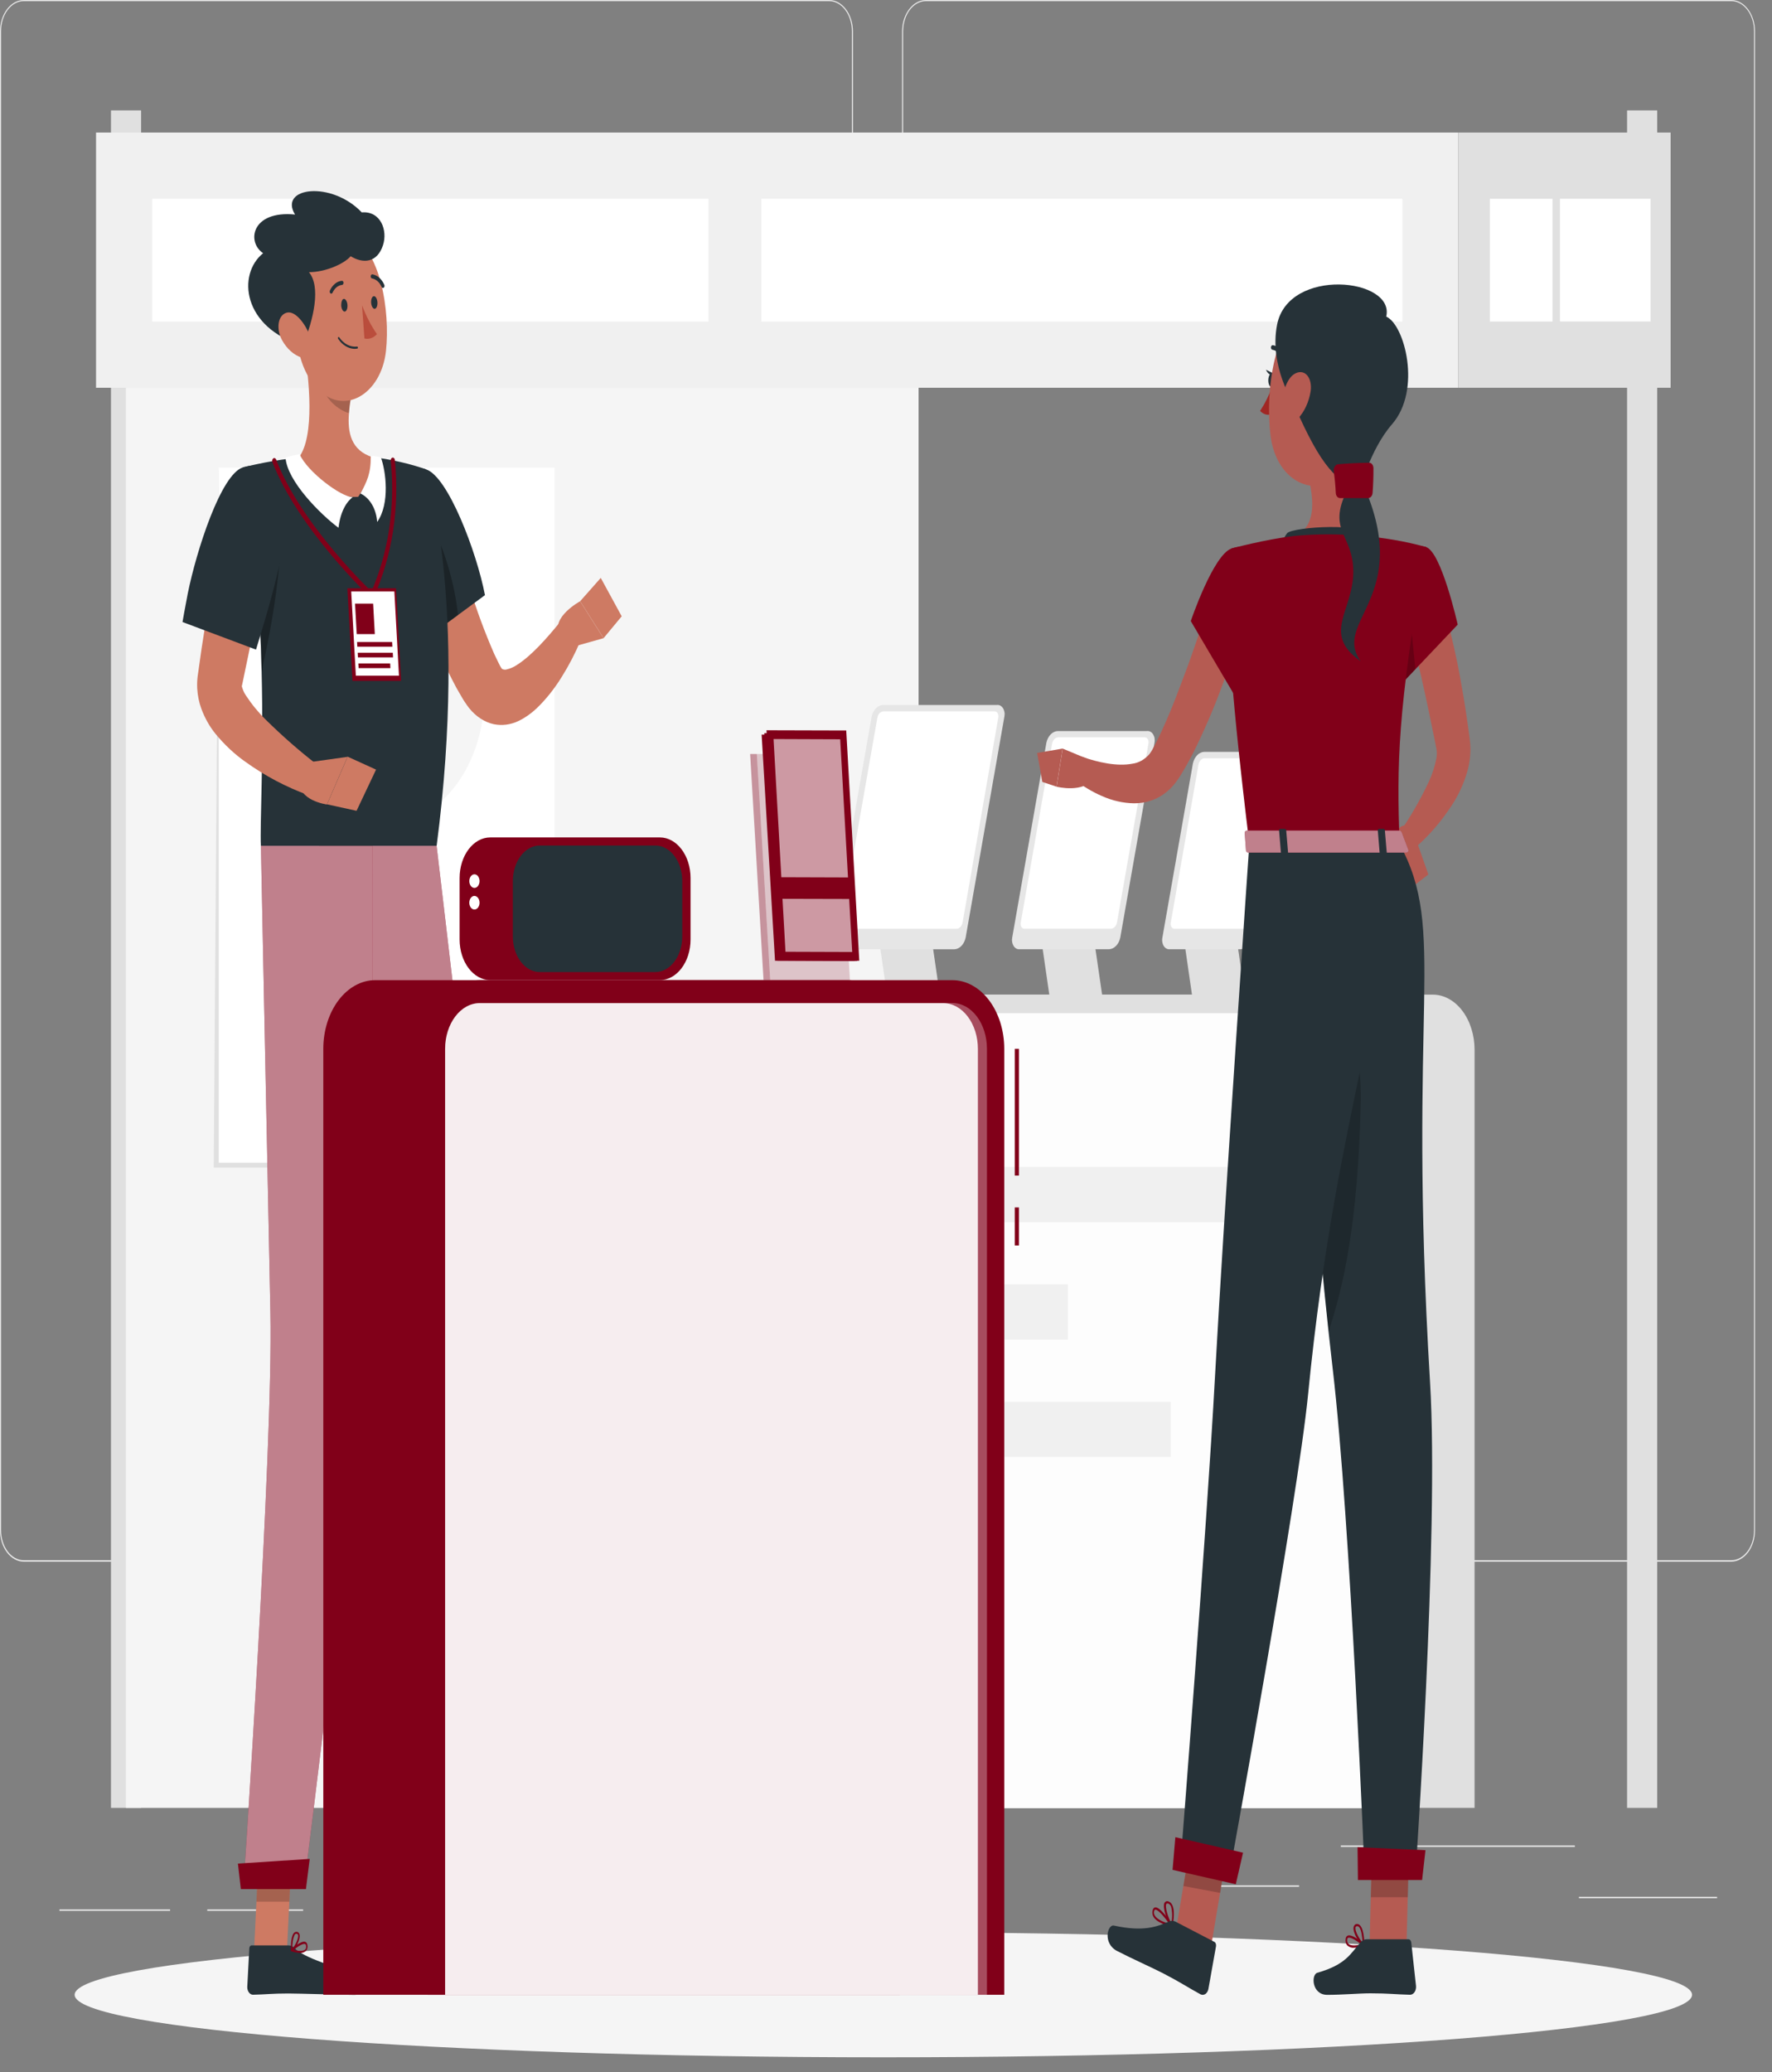 <svg width="65" height="76" viewBox="0 0 65 76" fill="none" xmlns="http://www.w3.org/2000/svg">
<rect x="0" y="0" width="65" height="76" fill="#808080" stroke="none"/>
<path d="M62.985 69.572H57.918V69.623H62.985V69.572Z" fill="#EBEBEB"/>
<path d="M35.956 68.938H33.984V68.988H35.956V68.938Z" fill="#EBEBEB"/>
<path d="M47.652 69.152H43.5V69.203H47.652V69.152Z" fill="#EBEBEB"/>
<path d="M57.768 67.691H49.184V67.742H57.768V67.691Z" fill="#EBEBEB"/>
<path d="M6.239 70.035H2.18V70.086H6.239V70.035Z" fill="#EBEBEB"/>
<path d="M11.12 70.035H7.602V70.086H11.12V70.035Z" fill="#EBEBEB"/>
<path d="M23.499 68.912H14.195V68.963H23.499V68.912Z" fill="#EBEBEB"/>
<path d="M30.414 57.279H0.872C0.641 57.279 0.419 57.156 0.255 56.94C0.092 56.723 -3.54908e-07 56.429 0 56.123V1.146C0.002 0.842 0.095 0.551 0.258 0.336C0.421 0.121 0.642 0.001 0.872 0H30.414C30.646 0 30.868 0.122 31.032 0.339C31.195 0.556 31.288 0.85 31.288 1.157V56.123C31.288 56.429 31.195 56.723 31.032 56.94C30.868 57.157 30.646 57.279 30.414 57.279ZM0.872 0.041C0.651 0.041 0.439 0.158 0.282 0.365C0.126 0.572 0.038 0.853 0.038 1.146V56.123C0.038 56.415 0.126 56.696 0.282 56.904C0.439 57.111 0.651 57.228 0.872 57.228H30.414C30.635 57.228 30.848 57.111 31.004 56.904C31.161 56.697 31.249 56.416 31.249 56.123V1.146C31.249 0.853 31.161 0.572 31.004 0.365C30.848 0.158 30.635 0.041 30.414 0.041H0.872Z" fill="#EBEBEB"/>
<path d="M63.507 57.279H33.963C33.732 57.279 33.51 57.157 33.346 56.94C33.182 56.723 33.09 56.429 33.09 56.123V1.146C33.092 0.842 33.185 0.55 33.349 0.336C33.512 0.121 33.733 0.001 33.963 0H63.507C63.737 0.001 63.957 0.122 64.12 0.337C64.283 0.551 64.375 0.842 64.377 1.146V56.123C64.377 56.428 64.286 56.722 64.123 56.939C63.959 57.156 63.738 57.278 63.507 57.279ZM33.963 0.041C33.742 0.041 33.53 0.158 33.373 0.365C33.217 0.572 33.129 0.853 33.128 1.146V56.123C33.129 56.416 33.217 56.697 33.373 56.904C33.53 57.111 33.742 57.228 33.963 57.228H63.507C63.728 57.228 63.941 57.111 64.097 56.904C64.254 56.697 64.342 56.416 64.342 56.123V1.146C64.342 0.853 64.254 0.572 64.097 0.365C63.941 0.158 63.728 0.041 63.507 0.041H33.963Z" fill="#EBEBEB"/>
<path d="M4.071 66.311H5.176L5.176 4.049H4.071L4.071 66.311Z" fill="#E0E0E0"/>
<path d="M4.62 66.311H33.695L33.695 6.119L4.62 6.119L4.62 66.311Z" fill="#F5F5F5"/>
<path d="M7.84 42.828H20.156V17.33L8.028 17.232L7.84 42.828Z" fill="#E0E0E0"/>
<path d="M8.024 42.648H20.34L20.34 17.152L8.024 17.152L8.024 42.648Z" fill="white"/>
<path d="M14.185 30.198C16.164 30.198 17.768 28.074 17.768 25.454C17.768 22.835 16.164 20.711 14.185 20.711C12.206 20.711 10.602 22.835 10.602 25.454C10.602 28.074 12.206 30.198 14.185 30.198Z" fill="#F5F5F5"/>
<path d="M15.011 37.469C16.117 36.863 16.642 35.186 16.184 33.722C15.726 32.259 14.459 31.564 13.353 32.17C12.248 32.776 11.723 34.454 12.181 35.917C12.639 37.381 13.906 38.076 15.011 37.469Z" fill="#F5F5F5"/>
<path d="M59.684 66.311H60.789L60.789 4.049H59.684L59.684 66.311Z" fill="#E0E0E0"/>
<path d="M53.493 4.861H3.523V14.223H53.493V4.861Z" fill="#F0F0F0"/>
<path d="M51.441 7.291H27.93V11.791H51.441V7.291Z" fill="white"/>
<path d="M5.582 11.793L25.988 11.793V7.292L5.582 7.292V11.793Z" fill="white"/>
<path d="M53.495 14.223L61.281 14.223V4.861L53.495 4.861V14.223Z" fill="#E0E0E0"/>
<path d="M60.544 7.291H57.223V11.791H60.544V7.291Z" fill="white"/>
<path d="M54.651 11.793H56.949V7.292H54.651V11.793Z" fill="white"/>
<path d="M54.085 66.311H27.609L27.609 38.508C27.609 37.97 27.771 37.455 28.058 37.075C28.344 36.696 28.734 36.482 29.139 36.482H52.56C52.966 36.482 53.355 36.696 53.642 37.075C53.929 37.455 54.09 37.97 54.09 38.508V66.311H54.085Z" fill="#E0E0E0"/>
<path d="M51.015 66.311H24.538L24.538 38.508C24.538 37.97 24.699 37.455 24.986 37.075C25.273 36.696 25.662 36.482 26.067 36.482H49.49C49.895 36.482 50.285 36.696 50.571 37.075C50.858 37.455 51.02 37.97 51.02 38.508V66.311H51.015Z" fill="#E0E0E0"/>
<path opacity="0.3" d="M50.508 38.511V66.314H25.046V38.511C25.046 38.154 25.154 37.811 25.344 37.559C25.535 37.306 25.794 37.164 26.064 37.164H49.49C49.76 37.164 50.019 37.306 50.21 37.559C50.401 37.811 50.508 38.154 50.508 38.511Z" fill="white"/>
<path opacity="0.9" d="M50.508 38.511V66.32H25.319V38.511C25.319 38.154 25.426 37.811 25.617 37.559C25.807 37.306 26.066 37.164 26.336 37.164H49.492C49.761 37.165 50.02 37.307 50.21 37.559C50.401 37.812 50.508 38.154 50.508 38.511Z" fill="white"/>
<path d="M45.661 36.49H43.725L43.148 32.514H45.084L45.661 36.49Z" fill="#E0E0E0"/>
<path d="M46.777 27.577H44.176C44.081 27.58 43.989 27.623 43.913 27.701C43.838 27.778 43.783 27.885 43.757 28.007L42.639 34.387C42.627 34.439 42.626 34.495 42.634 34.549C42.643 34.602 42.661 34.653 42.687 34.695C42.714 34.737 42.747 34.771 42.785 34.792C42.824 34.813 42.865 34.822 42.906 34.818H45.507C45.603 34.815 45.695 34.771 45.77 34.694C45.846 34.616 45.901 34.508 45.926 34.387L47.045 28.007C47.056 27.954 47.057 27.899 47.048 27.845C47.04 27.792 47.021 27.742 46.995 27.7C46.969 27.658 46.935 27.625 46.897 27.603C46.859 27.582 46.818 27.573 46.777 27.577Z" fill="#E6E6E6"/>
<path d="M45.585 34.066H43.088C43.067 34.068 43.045 34.063 43.025 34.052C43.005 34.041 42.987 34.023 42.973 34.001C42.959 33.979 42.949 33.953 42.944 33.924C42.94 33.896 42.94 33.867 42.946 33.839L43.964 28.038C43.977 27.974 44.006 27.917 44.046 27.876C44.086 27.835 44.135 27.812 44.185 27.811H46.682C46.704 27.809 46.726 27.814 46.746 27.825C46.766 27.836 46.784 27.853 46.798 27.876C46.812 27.898 46.822 27.924 46.826 27.953C46.831 27.981 46.83 28.01 46.825 28.038L45.807 33.839C45.793 33.903 45.764 33.96 45.724 34.001C45.685 34.041 45.636 34.064 45.585 34.066Z" fill="white"/>
<path d="M40.428 36.49H38.491L37.914 32.514H39.849L40.428 36.49Z" fill="#E0E0E0"/>
<path d="M42.08 26.814H38.803C38.707 26.817 38.615 26.86 38.54 26.937C38.464 27.015 38.409 27.122 38.383 27.243L37.13 34.387C37.119 34.44 37.118 34.495 37.127 34.549C37.136 34.603 37.154 34.653 37.18 34.695C37.207 34.737 37.24 34.77 37.279 34.792C37.317 34.813 37.358 34.822 37.4 34.818H40.675C40.771 34.815 40.863 34.772 40.938 34.694C41.014 34.616 41.069 34.509 41.094 34.387L42.349 27.243C42.36 27.19 42.361 27.135 42.352 27.081C42.344 27.028 42.325 26.978 42.299 26.935C42.272 26.893 42.239 26.86 42.2 26.839C42.162 26.818 42.121 26.809 42.08 26.814Z" fill="#E6E6E6"/>
<path d="M40.755 34.064H37.584C37.562 34.066 37.54 34.062 37.52 34.05C37.5 34.039 37.482 34.022 37.468 33.999C37.454 33.977 37.445 33.951 37.44 33.922C37.436 33.894 37.437 33.865 37.443 33.837L38.593 27.273C38.607 27.208 38.636 27.152 38.676 27.111C38.716 27.07 38.765 27.047 38.815 27.046H41.985C42.007 27.043 42.029 27.047 42.049 27.058C42.07 27.069 42.088 27.087 42.102 27.109C42.116 27.132 42.125 27.158 42.13 27.187C42.134 27.215 42.134 27.245 42.127 27.273L40.972 33.837C40.959 33.9 40.931 33.956 40.892 33.997C40.852 34.038 40.805 34.061 40.755 34.064Z" fill="white"/>
<path d="M34.473 36.49H32.538L31.961 32.514H33.896L34.473 36.49Z" fill="#E0E0E0"/>
<path d="M36.571 25.857H32.393C32.297 25.86 32.205 25.903 32.13 25.981C32.054 26.058 32 26.165 31.973 26.287L30.552 34.388C30.541 34.441 30.54 34.497 30.549 34.55C30.558 34.604 30.576 34.654 30.602 34.696C30.629 34.739 30.662 34.772 30.7 34.793C30.739 34.815 30.78 34.824 30.821 34.82H35.003C35.098 34.816 35.191 34.773 35.266 34.695C35.342 34.618 35.396 34.51 35.422 34.388L36.842 26.287C36.853 26.233 36.855 26.177 36.846 26.124C36.837 26.07 36.819 26.019 36.792 25.977C36.766 25.935 36.731 25.901 36.693 25.881C36.654 25.86 36.612 25.852 36.571 25.857Z" fill="#E6E6E6"/>
<path d="M35.08 34.066H31.007C30.985 34.069 30.963 34.065 30.943 34.054C30.922 34.043 30.904 34.025 30.89 34.003C30.876 33.981 30.867 33.954 30.862 33.926C30.858 33.897 30.859 33.868 30.865 33.84L32.184 26.319C32.197 26.255 32.226 26.198 32.266 26.157C32.306 26.117 32.355 26.094 32.405 26.092H36.478C36.5 26.09 36.522 26.095 36.542 26.106C36.562 26.117 36.58 26.135 36.593 26.157C36.607 26.179 36.617 26.206 36.621 26.234C36.626 26.262 36.625 26.291 36.619 26.319L35.309 33.84C35.295 33.905 35.265 33.963 35.223 34.004C35.182 34.045 35.131 34.067 35.08 34.066Z" fill="white"/>
<path d="M45.661 42.803H26.789V44.828H45.661V42.803Z" fill="#F0F0F0"/>
<path d="M39.169 47.109H26.789V49.135H39.169V47.109Z" fill="#F0F0F0"/>
<path d="M42.942 51.416H26.789V53.441H42.942V51.416Z" fill="#F0F0F0"/>
<path d="M32.403 75.459C48.786 75.459 62.067 74.432 62.067 73.166C62.067 71.9 48.786 70.873 32.403 70.873C16.019 70.873 2.738 71.9 2.738 73.166C2.738 74.432 16.019 75.459 32.403 75.459Z" fill="#F5F5F5"/>
<path d="M18.246 70.852L19.422 70.492L18.963 66.846L17.785 67.208L18.246 70.852Z" fill="#CE7A63"/>
<path d="M19.452 70.286L18.129 70.691C18.106 70.697 18.087 70.714 18.074 70.739C18.061 70.764 18.056 70.795 18.06 70.825L18.231 72.224C18.237 72.26 18.249 72.294 18.265 72.325C18.28 72.355 18.301 72.38 18.324 72.4C18.348 72.42 18.374 72.433 18.401 72.44C18.429 72.446 18.457 72.445 18.484 72.437C18.943 72.285 19.157 72.182 19.738 72.004C20.096 71.894 21.625 71.475 22.119 71.323C22.613 71.171 22.489 70.531 22.272 70.537C21.288 70.564 20.063 70.559 19.671 70.318C19.603 70.276 19.526 70.264 19.452 70.286Z" fill="#263238"/>
<path opacity="0.2" d="M17.785 67.212L18.963 66.85L19.2 68.727L18.022 69.09L17.785 67.212Z" fill="black"/>
<path d="M16.015 31.023C16.015 31.023 17.562 44.014 18.021 48.545C18.52 53.51 19.573 68.024 19.573 68.024L17.44 68.802C17.44 68.802 15.42 54.737 14.588 49.913C13.684 44.677 11.707 31.023 11.707 31.023H16.015Z" fill="#810019"/>
<path opacity="0.5" d="M16.015 31.023C16.015 31.023 17.562 44.014 18.021 48.545C18.52 53.51 19.573 68.024 19.573 68.024L17.44 68.802C17.44 68.802 15.42 54.737 14.588 49.913C13.684 44.677 11.707 31.023 11.707 31.023H16.015Z" fill="white"/>
<path opacity="0.3" d="M13.487 35.587C14.303 38.34 14.252 43.786 13.905 45.704C13.414 42.555 12.851 38.785 12.418 35.857C12.583 35.105 12.992 33.912 13.487 35.587Z" fill="black"/>
<path d="M17.388 68.859L19.673 68.026L19.636 66.797L17.062 67.972L17.388 68.859Z" fill="#810019"/>
<path d="M19.914 70.437C19.808 70.466 19.7 70.479 19.592 70.478C19.586 70.478 19.581 70.476 19.576 70.472C19.572 70.468 19.569 70.462 19.567 70.456C19.564 70.45 19.562 70.442 19.562 70.435C19.562 70.428 19.564 70.421 19.567 70.415C19.599 70.37 19.881 69.967 20.037 69.998C20.055 70.001 20.071 70.01 20.086 70.024C20.1 70.038 20.111 70.057 20.118 70.079C20.131 70.109 20.138 70.144 20.138 70.18C20.138 70.216 20.131 70.251 20.118 70.281C20.067 70.364 19.994 70.419 19.914 70.437ZM19.659 70.403C19.878 70.393 20.032 70.336 20.075 70.247C20.084 70.226 20.089 70.203 20.089 70.179C20.089 70.155 20.084 70.132 20.075 70.111C20.072 70.1 20.067 70.091 20.06 70.084C20.053 70.077 20.045 70.072 20.037 70.071C19.95 70.054 19.775 70.245 19.659 70.403Z" fill="#810019"/>
<path d="M19.6 70.475H19.587C19.583 70.474 19.579 70.471 19.575 70.467C19.572 70.462 19.569 70.457 19.568 70.451C19.568 70.433 19.46 69.993 19.554 69.807C19.566 69.783 19.581 69.762 19.6 69.747C19.618 69.732 19.639 69.723 19.661 69.72C19.684 69.713 19.709 69.718 19.73 69.732C19.752 69.746 19.769 69.77 19.779 69.799C19.835 69.961 19.715 70.338 19.613 70.467C19.61 70.472 19.605 70.475 19.6 70.475ZM19.653 69.797C19.631 69.805 19.612 69.823 19.6 69.847C19.558 70.015 19.558 70.196 19.6 70.364C19.69 70.213 19.733 70.023 19.721 69.831C19.721 69.811 19.701 69.789 19.659 69.795L19.653 69.797Z" fill="#810019"/>
<path d="M16.446 18.859C16.562 19.285 16.686 19.748 16.816 20.188C16.946 20.628 17.076 21.075 17.215 21.511C17.477 22.366 17.783 23.196 18.133 23.994L18.263 24.263L18.314 24.366C18.323 24.387 18.333 24.407 18.344 24.425C18.364 24.464 18.388 24.5 18.413 24.533C18.473 24.566 18.539 24.572 18.602 24.549C18.726 24.52 18.846 24.466 18.958 24.391C19.49 24.057 20.061 23.41 20.564 22.791L21.294 23.502C21.097 23.968 20.868 24.409 20.61 24.82C20.341 25.259 20.03 25.649 19.685 25.981C19.482 26.172 19.262 26.327 19.028 26.441C18.735 26.583 18.419 26.625 18.11 26.562C17.773 26.487 17.459 26.282 17.209 25.973C17.155 25.905 17.104 25.833 17.056 25.758L16.986 25.651L16.938 25.568L16.744 25.233C16.282 24.369 15.883 23.449 15.552 22.485C15.39 22.015 15.234 21.545 15.093 21.067C14.953 20.589 14.821 20.121 14.703 19.609L16.446 18.859Z" fill="#CE7A63"/>
<path d="M15.629 17.217C14.432 16.849 13.705 17.86 14.065 19.851C14.287 20.985 14.56 22.102 14.882 23.195C14.952 23.439 15.017 23.658 15.07 23.834L17.789 21.829C17.489 20.256 16.43 17.467 15.629 17.217Z" fill="#263238"/>
<path opacity="0.3" d="M15.678 19.098C14.956 18.245 15.695 21.705 15.998 23.149L16.796 22.56C16.717 21.557 16.233 19.752 15.678 19.098Z" fill="black"/>
<path d="M9.32 71.538H10.526L10.705 67.842H9.498L9.32 71.538Z" fill="#CE7A63"/>
<path d="M10.59 71.354H9.236C9.224 71.353 9.213 71.355 9.202 71.36C9.191 71.365 9.181 71.373 9.173 71.383C9.165 71.394 9.158 71.406 9.153 71.419C9.148 71.433 9.146 71.448 9.145 71.463L9.07 72.881C9.07 72.918 9.075 72.954 9.085 72.989C9.096 73.023 9.111 73.054 9.131 73.08C9.15 73.107 9.173 73.128 9.199 73.142C9.225 73.157 9.252 73.164 9.28 73.164C9.751 73.154 9.978 73.118 10.573 73.118C10.94 73.118 12.497 73.168 13.002 73.168C13.507 73.168 13.498 72.506 13.284 72.445C12.325 72.176 11.142 71.805 10.796 71.451C10.737 71.389 10.665 71.355 10.59 71.354Z" fill="#263238"/>
<path opacity="0.2" d="M9.498 67.844H10.705L10.612 69.75H9.406L9.498 67.844Z" fill="black"/>
<path d="M13.664 31.023C13.664 31.023 13.707 43.138 13.483 47.707C13.24 52.712 11.14 69.288 11.14 69.288H8.926C8.926 69.288 10.023 53.115 9.919 48.161C9.807 42.783 9.571 31.023 9.571 31.023H13.664Z" fill="#810019"/>
<path opacity="0.5" d="M13.664 31.023C13.664 31.023 13.707 43.138 13.483 47.707C13.24 52.712 11.14 69.288 11.14 69.288H8.926C8.926 69.288 10.023 53.115 9.919 48.161C9.807 42.783 9.571 31.023 9.571 31.023H13.664Z" fill="white"/>
<path d="M8.835 69.29H11.222L11.361 68.182L8.727 68.354L8.835 69.29Z" fill="#810019"/>
<path d="M11.017 71.63C10.909 71.626 10.801 71.607 10.696 71.573C10.691 71.572 10.686 71.568 10.683 71.563C10.679 71.558 10.677 71.552 10.676 71.545C10.673 71.538 10.671 71.529 10.672 71.52C10.673 71.512 10.676 71.504 10.681 71.498C10.721 71.464 11.063 71.154 11.21 71.231C11.227 71.24 11.242 71.254 11.253 71.272C11.264 71.291 11.271 71.313 11.274 71.336C11.283 71.371 11.284 71.409 11.277 71.444C11.271 71.48 11.257 71.513 11.238 71.539C11.175 71.604 11.097 71.636 11.017 71.63ZM10.774 71.519C10.99 71.577 11.149 71.567 11.206 71.494C11.217 71.476 11.225 71.454 11.229 71.431C11.232 71.407 11.231 71.383 11.226 71.361C11.225 71.349 11.221 71.338 11.216 71.329C11.21 71.319 11.203 71.312 11.195 71.308C11.115 71.267 10.915 71.401 10.774 71.519Z" fill="#810019"/>
<path d="M10.701 71.576H10.689C10.685 71.573 10.681 71.569 10.679 71.563C10.676 71.558 10.674 71.552 10.674 71.546C10.674 71.525 10.649 71.066 10.772 70.912C10.787 70.891 10.806 70.876 10.827 70.867C10.848 70.858 10.87 70.855 10.891 70.859C10.915 70.86 10.938 70.872 10.956 70.893C10.975 70.913 10.987 70.941 10.992 70.973C11.018 71.147 10.839 71.479 10.717 71.58C10.711 71.581 10.706 71.58 10.701 71.576ZM10.871 70.928C10.86 70.928 10.849 70.93 10.838 70.936C10.828 70.941 10.818 70.95 10.81 70.96C10.743 71.114 10.714 71.292 10.727 71.469C10.833 71.351 10.955 71.098 10.937 70.983C10.937 70.963 10.925 70.936 10.883 70.93L10.871 70.928Z" fill="#810019"/>
<path d="M16.017 31.024H9.57C9.528 30.26 9.677 27.783 9.596 24.623C9.548 22.284 9.348 19.954 8.996 17.66C8.968 17.488 8.939 17.317 8.91 17.145C8.91 17.145 9.238 17.058 9.706 16.967C10.096 16.892 10.584 16.813 11.061 16.785C11.974 16.715 12.889 16.715 13.801 16.785C14.222 16.835 14.634 16.929 14.961 17.012C15.38 17.123 15.627 17.214 15.627 17.214C15.627 17.214 17.187 22.047 16.017 31.024Z" fill="#263238"/>
<path d="M13.646 21.943C13.63 21.943 13.615 21.936 13.602 21.924C13.576 21.9 10.93 19.395 9.993 16.948C9.983 16.924 9.982 16.896 9.988 16.871C9.995 16.846 10.008 16.824 10.026 16.812C10.035 16.806 10.045 16.802 10.055 16.801C10.065 16.8 10.075 16.802 10.085 16.806C10.094 16.81 10.103 16.817 10.111 16.825C10.118 16.834 10.124 16.845 10.129 16.857C11.047 19.259 13.664 21.734 13.69 21.76C13.707 21.776 13.718 21.799 13.721 21.825C13.725 21.851 13.72 21.878 13.709 21.9C13.702 21.913 13.692 21.924 13.681 21.931C13.67 21.939 13.658 21.943 13.646 21.943Z" fill="#810019"/>
<path d="M13.647 21.945C13.631 21.945 13.616 21.938 13.603 21.927C13.595 21.919 13.588 21.91 13.582 21.898C13.577 21.887 13.573 21.875 13.571 21.862C13.57 21.849 13.57 21.835 13.572 21.823C13.575 21.81 13.579 21.797 13.584 21.787C14.243 20.315 14.507 18.592 14.333 16.897C14.33 16.871 14.336 16.844 14.348 16.823C14.361 16.802 14.379 16.788 14.398 16.784C14.408 16.782 14.419 16.783 14.428 16.787C14.438 16.79 14.447 16.797 14.455 16.805C14.463 16.813 14.47 16.823 14.475 16.835C14.48 16.847 14.483 16.86 14.484 16.873C14.663 18.617 14.39 20.39 13.71 21.902C13.703 21.916 13.694 21.927 13.682 21.934C13.672 21.941 13.659 21.945 13.647 21.945Z" fill="#810019"/>
<path d="M14.714 24.973H12.929L12.742 21.574H14.528L14.714 24.973Z" fill="#810019"/>
<path d="M14.635 24.784H13.053L12.883 21.695H14.466L14.635 24.784Z" fill="white"/>
<path d="M13.749 23.257H13.086L13.023 22.139H13.687L13.749 23.257Z" fill="#810019"/>
<path d="M14.393 23.721H13.107L13.098 23.547H14.384L14.393 23.721Z" fill="#810019"/>
<path d="M14.417 24.113H13.13L13.121 23.941H14.408L14.417 24.113Z" fill="#810019"/>
<path d="M14.321 24.506H13.154L13.145 24.334H14.312L14.321 24.506Z" fill="#810019"/>
<path opacity="0.3" d="M9.596 24.625C9.549 22.286 9.348 19.957 8.996 17.664C9.428 17.613 10.163 17.664 10.281 18.591C10.407 19.582 10.22 21.911 9.596 24.625Z" fill="black"/>
<path d="M10.171 19.172L9.525 22.115L9.201 23.587L8.895 25.056L8.875 25.147L8.866 25.191V25.216C8.869 25.195 8.869 25.175 8.866 25.155C8.854 25.127 8.866 25.122 8.866 25.155C8.898 25.285 8.95 25.405 9.019 25.507C9.238 25.84 9.485 26.14 9.753 26.402C10.355 26.996 10.981 27.544 11.629 28.045L11.286 29.155C10.892 29.012 10.505 28.839 10.125 28.639C9.74 28.436 9.365 28.203 9.001 27.942C8.602 27.661 8.233 27.315 7.901 26.911C7.689 26.65 7.515 26.342 7.387 25.999C7.301 25.765 7.249 25.512 7.234 25.252C7.226 25.102 7.232 24.952 7.25 24.804L7.283 24.578C7.423 23.535 7.589 22.51 7.787 21.493C7.986 20.476 8.193 19.467 8.438 18.465L10.171 19.172Z" fill="#CE7A63"/>
<path d="M8.911 17.143C8.107 17.391 7.206 20.192 6.888 21.768C6.836 22.035 6.793 22.266 6.761 22.442C6.718 22.675 6.695 22.815 6.695 22.815L9.391 23.827C9.446 23.651 9.513 23.422 9.585 23.187C9.92 22.098 10.207 20.983 10.444 19.849C10.832 17.86 10.112 16.775 8.911 17.143Z" fill="#263238"/>
<path d="M13.673 16.772C12.879 16.523 12.742 15.871 12.801 15.152C12.814 14.972 12.836 14.793 12.866 14.617L11.875 13.519L11.147 12.709C11.343 13.878 11.558 16.006 10.957 16.786C11.197 17.254 11.523 17.631 11.905 17.883C12.287 18.135 12.711 18.253 13.137 18.224C13.823 17.242 13.673 16.772 13.673 16.772Z" fill="#CE7A63"/>
<path d="M10.473 16.78C10.644 16.727 10.817 16.688 10.991 16.662C11.28 17.314 12.521 18.236 12.942 18.236C12.942 18.236 12.521 18.479 12.416 19.358C11.77 18.878 10.528 17.648 10.473 16.78Z" fill="white"/>
<path d="M13.972 16.783C13.851 16.735 13.725 16.718 13.599 16.731C13.608 17.369 13.457 17.665 13.223 18.102C13.39 18.179 13.537 18.319 13.645 18.504C13.754 18.689 13.819 18.912 13.835 19.145C14.313 18.475 14.153 17.264 13.972 16.783Z" fill="white"/>
<path opacity="0.2" d="M12.866 14.617C12.835 14.793 12.813 14.972 12.8 15.152C12.428 15.053 11.867 14.613 11.816 14.058C11.819 13.876 11.839 13.695 11.874 13.52L12.866 14.617Z" fill="black"/>
<path d="M10.681 10.938C10.871 12.508 10.923 13.437 11.584 14.191C12.577 15.323 13.992 14.464 14.159 12.864C14.312 11.424 13.974 9.099 12.763 8.58C12.502 8.46 12.221 8.433 11.949 8.502C11.677 8.57 11.423 8.731 11.212 8.969C11.002 9.208 10.842 9.515 10.749 9.86C10.656 10.205 10.632 10.577 10.681 10.938Z" fill="#CE7A63"/>
<path d="M11.105 12.675C11.521 11.687 11.768 10.506 11.333 9.983C11.919 9.983 12.612 9.69 12.863 9.398C13.322 9.68 13.838 9.641 14.049 8.993C14.226 8.456 13.969 7.733 13.27 7.79C12.156 6.619 10.21 6.866 10.822 7.869C9.22 7.711 9.041 8.882 9.652 9.287C8.69 10.062 8.895 12.019 11.105 12.675Z" fill="#263238"/>
<path d="M10.35 12.483C10.526 12.798 10.779 13.022 11.066 13.117C11.432 13.224 11.525 12.774 11.372 12.325C11.219 11.92 10.846 11.375 10.512 11.47C10.179 11.565 10.127 12.086 10.35 12.483Z" fill="#CE7A63"/>
<path d="M12.516 11.206C12.525 11.336 12.585 11.435 12.647 11.429C12.71 11.423 12.754 11.313 12.745 11.186C12.736 11.058 12.676 10.957 12.612 10.963C12.548 10.969 12.516 11.079 12.516 11.206Z" fill="#263238"/>
<path d="M13.614 11.107C13.625 11.234 13.683 11.333 13.746 11.327C13.809 11.321 13.853 11.214 13.844 11.084C13.835 10.955 13.775 10.857 13.712 10.864C13.65 10.87 13.605 10.979 13.614 11.107Z" fill="#263238"/>
<path d="M13.281 11.201C13.426 11.584 13.609 11.939 13.826 12.256C13.763 12.326 13.689 12.377 13.61 12.404C13.53 12.432 13.447 12.435 13.367 12.414L13.281 11.201Z" fill="#BA4D3C"/>
<path d="M12.994 12.795C12.882 12.79 12.771 12.755 12.67 12.691C12.568 12.628 12.477 12.538 12.403 12.426C12.4 12.423 12.398 12.419 12.397 12.414C12.395 12.409 12.395 12.404 12.395 12.399C12.395 12.394 12.395 12.389 12.397 12.384C12.398 12.38 12.4 12.375 12.403 12.372C12.409 12.365 12.416 12.361 12.423 12.361C12.43 12.361 12.438 12.365 12.443 12.372C12.525 12.492 12.626 12.585 12.74 12.644C12.854 12.703 12.976 12.726 13.098 12.712C13.102 12.711 13.105 12.712 13.109 12.713C13.113 12.715 13.116 12.718 13.119 12.721C13.122 12.725 13.124 12.729 13.126 12.733C13.128 12.738 13.128 12.743 13.128 12.748C13.129 12.753 13.128 12.758 13.127 12.763C13.126 12.768 13.124 12.772 13.122 12.775C13.119 12.779 13.116 12.782 13.113 12.784C13.11 12.786 13.106 12.787 13.102 12.787C13.066 12.792 13.03 12.795 12.994 12.795Z" fill="#263238"/>
<path d="M12.148 10.771C12.138 10.77 12.129 10.765 12.121 10.759C12.114 10.753 12.109 10.747 12.104 10.739C12.1 10.731 12.097 10.722 12.095 10.712C12.094 10.702 12.093 10.693 12.095 10.683C12.096 10.673 12.098 10.664 12.102 10.655C12.149 10.553 12.213 10.467 12.29 10.405C12.367 10.342 12.454 10.306 12.544 10.299C12.559 10.299 12.574 10.307 12.585 10.321C12.595 10.335 12.601 10.354 12.601 10.374C12.601 10.394 12.595 10.414 12.584 10.428C12.573 10.443 12.558 10.451 12.543 10.451C12.473 10.458 12.405 10.487 12.345 10.537C12.285 10.586 12.235 10.654 12.199 10.734C12.193 10.746 12.186 10.755 12.177 10.761C12.168 10.768 12.158 10.771 12.148 10.771Z" fill="#263238"/>
<path d="M14.045 10.563C14.035 10.562 14.026 10.559 14.018 10.552C14.01 10.546 14.004 10.537 13.999 10.526C13.963 10.443 13.913 10.371 13.853 10.317C13.792 10.262 13.723 10.227 13.651 10.214C13.644 10.214 13.636 10.211 13.63 10.207C13.623 10.203 13.617 10.197 13.612 10.189C13.607 10.181 13.603 10.173 13.601 10.163C13.598 10.153 13.597 10.143 13.598 10.133C13.599 10.114 13.606 10.095 13.617 10.082C13.628 10.069 13.643 10.062 13.658 10.062C13.748 10.077 13.835 10.119 13.912 10.186C13.988 10.253 14.051 10.342 14.097 10.447C14.101 10.456 14.103 10.465 14.104 10.475C14.105 10.485 14.105 10.495 14.103 10.505C14.101 10.514 14.098 10.523 14.093 10.531C14.089 10.539 14.083 10.546 14.077 10.551C14.067 10.558 14.056 10.563 14.045 10.563Z" fill="#263238"/>
<path d="M11.306 27.962L12.748 27.76L11.993 29.508C11.993 29.508 10.9 29.362 11.007 28.627L11.306 27.962Z" fill="#CE7A63"/>
<path d="M13.794 28.228L13.079 29.739L11.996 29.502L12.752 27.754L13.794 28.228Z" fill="#CE7A63"/>
<path d="M20.967 23.738L22.139 23.408L21.281 22.053C21.281 22.053 20.21 22.632 20.516 23.268L20.967 23.738Z" fill="#CE7A63"/>
<path d="M22.805 22.605L22.037 21.197L21.281 22.052L22.14 23.407L22.805 22.605Z" fill="#CE7A63"/>
<path d="M13.763 35.951H31.105C31.61 35.951 32.094 36.217 32.45 36.689C32.807 37.162 33.008 37.803 33.008 38.471V73.166H11.859V38.471C11.859 37.803 12.06 37.162 12.417 36.689C12.774 36.217 13.258 35.951 13.763 35.951Z" fill="#810019"/>
<path d="M37.376 38.469H37.223V43.117H37.376V38.469Z" fill="#810019"/>
<path d="M37.376 44.287H37.223V45.683H37.376V44.287Z" fill="#810019"/>
<path d="M17.595 35.951H34.935C35.44 35.951 35.924 36.217 36.281 36.689C36.638 37.162 36.838 37.803 36.838 38.471V73.166H15.691V38.471C15.691 37.803 15.892 37.162 16.249 36.689C16.606 36.217 17.09 35.951 17.595 35.951Z" fill="#810019"/>
<path opacity="0.3" d="M36.203 38.468V73.164H16.324V38.468C16.324 38.023 16.458 37.596 16.696 37.281C16.934 36.966 17.256 36.789 17.593 36.789H34.935C35.271 36.789 35.594 36.966 35.832 37.281C36.069 37.596 36.203 38.023 36.203 38.468Z" fill="white"/>
<path opacity="0.9" d="M35.871 38.472V73.168H16.329V38.472C16.329 38.251 16.362 38.033 16.426 37.829C16.49 37.625 16.584 37.44 16.702 37.285C16.82 37.129 16.96 37.005 17.114 36.921C17.268 36.837 17.434 36.794 17.6 36.795H34.603C34.939 36.795 35.261 36.972 35.499 37.286C35.737 37.6 35.871 38.027 35.871 38.472Z" fill="white"/>
<path d="M24.205 30.715H17.985C17.363 30.715 16.859 31.382 16.859 32.206V34.458C16.859 35.281 17.363 35.949 17.985 35.949H24.205C24.827 35.949 25.331 35.281 25.331 34.458V32.206C25.331 31.382 24.827 30.715 24.205 30.715Z" fill="#810019"/>
<path d="M24.04 31.012H19.799C19.254 31.012 18.812 31.597 18.812 32.318V34.348C18.812 35.069 19.254 35.654 19.799 35.654H24.04C24.585 35.654 25.027 35.069 25.027 34.348V32.318C25.027 31.597 24.585 31.012 24.04 31.012Z" fill="#263238"/>
<path d="M17.591 32.318C17.591 32.384 17.571 32.447 17.536 32.494C17.501 32.54 17.453 32.567 17.403 32.567C17.353 32.567 17.305 32.54 17.27 32.494C17.235 32.447 17.215 32.384 17.215 32.318C17.215 32.251 17.235 32.188 17.27 32.141C17.305 32.095 17.353 32.068 17.403 32.068C17.453 32.068 17.501 32.095 17.536 32.141C17.571 32.188 17.591 32.251 17.591 32.318Z" fill="white"/>
<path d="M17.591 33.111C17.591 33.16 17.58 33.208 17.559 33.249C17.539 33.29 17.509 33.322 17.475 33.341C17.441 33.359 17.403 33.364 17.366 33.355C17.33 33.345 17.296 33.322 17.27 33.287C17.244 33.252 17.226 33.207 17.218 33.159C17.211 33.111 17.215 33.061 17.229 33.015C17.243 32.97 17.267 32.931 17.299 32.903C17.329 32.876 17.366 32.861 17.403 32.861C17.453 32.862 17.5 32.888 17.536 32.935C17.571 32.981 17.591 33.044 17.591 33.111Z" fill="white"/>
<path opacity="0.2" d="M30.686 27.656H27.762L28.253 35.95H31.177L30.686 27.656Z" fill="#810019"/>
<path d="M30.861 26.945H27.938L28.429 35.239H31.352L30.861 26.945Z" fill="#810019"/>
<path opacity="0.6" d="M30.938 32.238H28.494L28.199 27.262H30.643L30.938 32.238Z" fill="white"/>
<path opacity="0.6" d="M31.097 34.922H28.652L28.539 33.014H30.984L31.097 34.922Z" fill="white"/>
<path d="M30.959 26.899L28.035 26.891L28.514 35.235L31.438 35.243L30.959 26.899Z" fill="#810019"/>
<path opacity="0.6" d="M31.022 32.224L28.579 32.216L28.293 27.211L30.736 27.217L31.022 32.224Z" fill="white"/>
<path opacity="0.6" d="M31.18 34.924L28.735 34.918L28.625 32.998L31.07 33.004L31.18 34.924Z" fill="white"/>
<path d="M31.041 26.793L28.117 26.785L28.596 35.231L31.52 35.239L31.041 26.793Z" fill="#810019"/>
<path opacity="0.6" d="M31.106 32.183L28.661 32.175L28.375 27.107L30.82 27.116L31.106 32.183Z" fill="white"/>
<path opacity="0.6" d="M31.26 34.917L28.813 34.909L28.703 32.967L31.149 32.973L31.26 34.917Z" fill="white"/>
<path opacity="0.4" d="M27.516 27.656H27.762L28.253 35.95H28.008L27.516 27.656Z" fill="#810019"/>
<path d="M52.869 21.986C52.941 22.207 52.994 22.391 53.048 22.594C53.101 22.797 53.152 22.983 53.201 23.177C53.298 23.566 53.384 23.957 53.465 24.348C53.618 25.134 53.754 25.924 53.86 26.72L53.9 27.017L53.909 27.092L53.92 27.184C53.93 27.266 53.935 27.349 53.937 27.433C53.941 27.728 53.902 28.021 53.823 28.298C53.693 28.741 53.506 29.153 53.271 29.513C52.854 30.157 52.366 30.714 51.824 31.166L51.391 30.461C51.767 29.911 52.106 29.318 52.404 28.689C52.53 28.421 52.626 28.129 52.688 27.824C52.706 27.725 52.711 27.622 52.7 27.522L52.613 27.074C52.46 26.325 52.307 25.581 52.139 24.846C52.056 24.48 51.964 24.115 51.876 23.755C51.831 23.574 51.784 23.394 51.736 23.218L51.594 22.711L52.869 21.986Z" fill="#B55B52"/>
<path d="M51.976 30.885L52.394 32.074L51.82 32.518C51.82 32.518 50.695 30.344 51.543 30.273L51.976 30.885Z" fill="#B55B52"/>
<path d="M49.666 71.44C49.786 71.437 49.906 71.416 50.024 71.377C50.03 71.375 50.035 71.371 50.04 71.365C50.044 71.359 50.047 71.351 50.048 71.343C50.049 71.335 50.048 71.326 50.046 71.319C50.044 71.311 50.039 71.305 50.034 71.3C49.988 71.26 49.575 70.907 49.422 71.003C49.405 71.013 49.389 71.03 49.379 71.051C49.367 71.072 49.361 71.097 49.36 71.122C49.353 71.162 49.354 71.204 49.364 71.243C49.373 71.283 49.389 71.318 49.412 71.347C49.485 71.416 49.575 71.45 49.666 71.44ZM49.933 71.317C49.698 71.377 49.52 71.367 49.451 71.284C49.437 71.265 49.426 71.241 49.42 71.215C49.414 71.189 49.413 71.161 49.418 71.134C49.418 71.123 49.421 71.111 49.426 71.102C49.431 71.092 49.437 71.084 49.445 71.079C49.528 71.031 49.765 71.181 49.933 71.317Z" fill="#810019"/>
<path d="M50.017 71.376C50.022 71.379 50.028 71.379 50.033 71.376C50.038 71.373 50.042 71.368 50.045 71.361C50.048 71.355 50.049 71.347 50.049 71.34C50.049 71.318 50.049 70.801 49.896 70.629C49.878 70.607 49.856 70.59 49.833 70.581C49.809 70.571 49.784 70.568 49.76 70.572C49.734 70.573 49.709 70.585 49.69 70.607C49.67 70.629 49.656 70.659 49.651 70.692C49.62 70.894 49.867 71.281 49.997 71.379L50.017 71.376ZM49.787 70.649C49.8 70.649 49.813 70.653 49.825 70.659C49.837 70.666 49.848 70.676 49.858 70.688C49.945 70.789 49.975 71.081 49.983 71.253C49.855 71.115 49.7 70.826 49.72 70.702C49.72 70.682 49.731 70.657 49.772 70.651L49.787 70.649Z" fill="#810019"/>
<path d="M49.76 15.799C49.607 16.864 49.27 19.021 49.832 19.73C49.832 19.73 49.613 20.812 48.118 20.812C46.475 20.812 47.333 19.73 47.333 19.73C48.23 19.447 48.207 18.566 48.051 17.739L49.76 15.799Z" fill="#B55B52"/>
<path d="M46.821 20.565C46.595 20.604 47.127 19.65 47.218 19.553C47.429 19.328 50.184 19.137 50.17 19.694C50.161 19.933 50.095 20.399 49.976 20.551C49.857 20.703 48.801 20.172 46.821 20.565Z" fill="#263238"/>
<path d="M47.109 13.227C47.099 13.226 47.089 13.222 47.081 13.214C47.072 13.207 47.065 13.197 47.06 13.185C47.023 13.091 46.969 13.009 46.903 12.948C46.838 12.886 46.762 12.846 46.682 12.83C46.674 12.83 46.666 12.827 46.658 12.822C46.65 12.818 46.644 12.811 46.638 12.803C46.632 12.794 46.628 12.785 46.625 12.774C46.622 12.764 46.621 12.752 46.621 12.741C46.622 12.719 46.63 12.697 46.643 12.682C46.656 12.667 46.673 12.659 46.69 12.66C46.791 12.678 46.887 12.727 46.971 12.804C47.055 12.881 47.124 12.983 47.172 13.102C47.176 13.111 47.179 13.122 47.18 13.133C47.181 13.144 47.181 13.156 47.178 13.166C47.176 13.177 47.172 13.187 47.167 13.196C47.161 13.205 47.155 13.212 47.148 13.217C47.136 13.226 47.123 13.23 47.109 13.227Z" fill="#263238"/>
<path d="M46.663 14.188C46.547 14.507 46.399 14.804 46.223 15.071C46.275 15.128 46.337 15.17 46.403 15.193C46.469 15.216 46.538 15.22 46.605 15.204L46.663 14.188Z" fill="#A02724"/>
<path d="M46.783 13.95C46.775 14.093 46.711 14.205 46.639 14.199C46.567 14.193 46.517 14.069 46.524 13.925C46.532 13.781 46.598 13.668 46.668 13.676C46.738 13.684 46.783 13.806 46.783 13.95Z" fill="#263238"/>
<path d="M46.694 13.688L46.438 13.562C46.438 13.562 46.557 13.845 46.694 13.688Z" fill="#263238"/>
<path d="M51.594 71.334H50.238L50.344 67.18H51.699L51.594 71.334Z" fill="#B55B52"/>
<path d="M50.13 71.129H51.66C51.687 71.128 51.712 71.14 51.732 71.162C51.751 71.185 51.764 71.216 51.768 71.251L51.942 72.847C51.945 72.887 51.942 72.927 51.932 72.966C51.923 73.004 51.908 73.04 51.887 73.07C51.867 73.1 51.842 73.124 51.813 73.14C51.785 73.156 51.755 73.165 51.725 73.165C51.194 73.152 50.938 73.112 50.268 73.112C49.857 73.112 49.254 73.168 48.685 73.168C48.116 73.168 48.087 72.423 48.324 72.358C49.385 72.057 49.548 71.639 49.91 71.24C49.972 71.171 50.05 71.132 50.13 71.129Z" fill="#263238"/>
<g opacity="0.2">
<path d="M51.702 67.178H50.346L50.285 69.586H51.641L51.702 67.178Z" fill="black"/>
</g>
<path d="M45.712 22.562C45.443 23.457 45.154 24.31 44.828 25.16C44.508 26.027 44.145 26.864 43.742 27.668C43.633 27.87 43.526 28.073 43.404 28.275C43.339 28.379 43.286 28.478 43.212 28.581C43.126 28.707 43.031 28.823 42.929 28.925C42.73 29.119 42.504 29.263 42.265 29.349C42.049 29.428 41.825 29.466 41.601 29.464C41.199 29.458 40.801 29.368 40.42 29.197C40.24 29.12 40.063 29.028 39.891 28.924C39.716 28.821 39.547 28.704 39.383 28.575L39.672 27.751C40.292 27.97 40.983 28.117 41.535 28.012C41.768 27.983 41.988 27.86 42.164 27.658C42.198 27.613 42.229 27.566 42.258 27.516L42.389 27.271C42.479 27.103 42.565 26.916 42.649 26.734C42.819 26.361 42.981 25.972 43.136 25.573C43.29 25.174 43.442 24.763 43.595 24.358C43.884 23.548 44.169 22.697 44.432 21.875L45.712 22.562Z" fill="#B55B52"/>
<path d="M45.182 20.115C44.509 20.332 43.68 22.78 43.68 22.78L45.283 25.499C45.283 25.499 46.938 22.398 46.718 21.448C46.487 20.457 45.999 19.85 45.182 20.115Z" fill="#810019"/>
<path d="M39.985 27.876L38.98 27.457L38.758 28.855C38.758 28.855 39.746 29.11 40.135 28.539L39.985 27.876Z" fill="#B55B52"/>
<path d="M38.043 27.617L38.234 28.68L38.756 28.855L38.978 27.457L38.043 27.617Z" fill="#B55B52"/>
<path d="M50.469 13.817C50.287 15.581 50.238 16.332 49.51 17.175C48.416 18.443 46.819 17.76 46.603 15.96C46.406 14.339 46.736 11.727 48.087 11.151C48.384 11.024 48.701 10.999 49.007 11.079C49.314 11.159 49.6 11.341 49.838 11.607C50.077 11.874 50.26 12.217 50.37 12.604C50.481 12.99 50.515 13.408 50.469 13.817Z" fill="#B55B52"/>
<path d="M47.459 14.821C48.516 17.267 49.052 17.6 49.869 18.005C49.869 18.005 50.245 16.5 51.061 15.562C52.159 14.302 51.52 11.9 50.849 11.613C51.183 10.195 47.263 9.79 46.846 11.906C46.546 13.425 47.459 14.821 47.459 14.821Z" fill="#263238"/>
<path d="M48.077 14.348C48.014 14.741 47.853 15.093 47.618 15.347C47.303 15.691 47.031 15.422 47.02 14.958C47.012 14.541 47.165 13.858 47.528 13.69C47.89 13.522 48.141 13.887 48.077 14.348Z" fill="#B55B52"/>
<path d="M47.281 30.943C47.281 30.943 48.068 43.258 48.885 50.199C49.544 55.805 50.063 68.908 50.063 68.908H51.911C51.911 68.908 52.792 56.253 52.457 50.709C51.611 36.679 53.097 34.196 51.333 30.943H47.281Z" fill="#263238"/>
<path opacity="0.2" d="M47.855 38.891C48.105 42.131 48.415 45.819 48.74 48.829C49.261 47.209 49.811 44.991 49.916 40.408C49.974 37.317 48.686 36.713 47.855 38.891Z" fill="black"/>
<path d="M42.98 70.669C42.986 70.669 42.991 70.668 42.996 70.664C43.001 70.66 43.005 70.655 43.008 70.649C43.012 70.642 43.014 70.633 43.014 70.624C43.014 70.616 43.012 70.607 43.008 70.6C42.962 70.531 42.561 69.93 42.373 69.96C42.355 69.963 42.338 69.972 42.324 69.986C42.309 69.999 42.298 70.018 42.29 70.039C42.277 70.073 42.27 70.111 42.27 70.15C42.27 70.188 42.277 70.226 42.29 70.26C42.379 70.493 42.761 70.616 42.98 70.665V70.669ZM42.385 70.045C42.491 70.045 42.728 70.329 42.891 70.562C42.595 70.477 42.391 70.359 42.342 70.221C42.333 70.2 42.328 70.175 42.328 70.15C42.328 70.124 42.333 70.1 42.342 70.078C42.345 70.069 42.349 70.061 42.355 70.055C42.36 70.05 42.367 70.046 42.374 70.045H42.385Z" fill="#810019"/>
<path d="M42.98 70.669H42.988C42.994 70.667 42.999 70.663 43.003 70.658C43.007 70.653 43.01 70.646 43.011 70.639C43.011 70.621 43.12 70.155 43.011 69.897C42.996 69.86 42.976 69.827 42.951 69.801C42.926 69.774 42.898 69.755 42.867 69.744C42.78 69.711 42.74 69.756 42.714 69.796C42.635 69.975 42.824 70.489 42.948 70.657C42.952 70.663 42.958 70.667 42.963 70.669C42.969 70.671 42.975 70.671 42.98 70.669ZM42.812 69.819C42.825 69.816 42.838 69.816 42.85 69.819C42.873 69.827 42.894 69.841 42.913 69.86C42.931 69.88 42.947 69.904 42.958 69.932C43.008 70.129 43.01 70.341 42.965 70.54C42.847 70.337 42.73 69.948 42.779 69.843C42.78 69.835 42.788 69.819 42.806 69.819H42.812Z" fill="#810019"/>
<path d="M44.341 71.897L43.074 71.172L43.432 69.027L43.795 66.868L43.836 66.617L45.15 67.057L45.105 67.34L44.754 69.43L44.341 71.897Z" fill="#B55B52"/>
<path opacity="0.2" d="M44.757 69.429L43.41 69.176L43.797 66.867L45.107 67.339L44.757 69.429Z" fill="black"/>
<path d="M45.829 30.943C45.829 30.943 44.911 44.206 44.568 50.489C44.262 56.16 43.324 68.067 43.324 68.067L45.153 68.428C45.153 68.428 47.6 55.022 47.983 51.143C49.08 40.003 51.228 36.56 50.703 30.943H45.829Z" fill="#263238"/>
<path d="M43.121 70.484L44.539 71.222C44.563 71.234 44.584 71.257 44.596 71.288C44.608 71.319 44.611 71.354 44.605 71.388L44.326 72.955C44.318 72.995 44.304 73.031 44.285 73.063C44.265 73.094 44.241 73.12 44.214 73.138C44.186 73.156 44.156 73.166 44.125 73.168C44.095 73.17 44.064 73.163 44.035 73.148C43.544 72.88 43.318 72.718 42.695 72.394C42.311 72.192 41.503 71.833 40.974 71.558C40.445 71.282 40.622 70.576 40.861 70.628C41.932 70.861 42.437 70.675 42.88 70.478C42.959 70.443 43.044 70.445 43.121 70.484Z" fill="#263238"/>
<path d="M43.012 68.584L45.331 69.112L45.597 67.954L43.114 67.385L43.012 68.584Z" fill="#810019"/>
<path d="M49.811 68.957H52.165L52.289 67.863L49.797 67.752L49.811 68.957Z" fill="#810019"/>
<path d="M53.471 22.91L52.111 24.344L51.294 25.207C51.294 25.207 51.208 24.905 51.104 24.473C50.907 23.637 50.645 22.314 50.827 21.705C51.107 20.741 51.641 19.872 52.306 20.064C52.87 20.228 53.471 22.91 53.471 22.91Z" fill="#810019"/>
<path opacity="0.2" d="M51.919 24.548L51.295 25.206C51.295 25.206 51.209 24.904 51.105 24.473L51.59 21.291L51.919 24.548Z" fill="black"/>
<path d="M45.181 20.116C45.181 20.116 44.535 20.415 45.828 30.943H51.336C51.244 27.978 51.241 26.149 52.312 20.063C51.541 19.853 50.76 19.718 49.974 19.658C49.142 19.578 48.306 19.578 47.474 19.658C46.399 19.785 45.181 20.116 45.181 20.116Z" fill="#810019"/>
<path d="M50.029 17.825L49.505 17.811C48.594 19.473 49.642 19.544 49.641 20.974C49.639 22.404 48.469 23.247 49.912 24.253C48.85 22.777 51.821 21.918 50.029 17.825Z" fill="#263238"/>
<path d="M48.925 17.297C48.962 17.551 48.986 17.808 48.998 18.066C48.998 18.12 49.014 18.172 49.043 18.21C49.072 18.248 49.111 18.269 49.151 18.269C49.416 18.269 49.944 18.269 50.197 18.269C50.237 18.265 50.275 18.243 50.303 18.205C50.331 18.168 50.348 18.119 50.35 18.066C50.372 17.77 50.382 17.473 50.38 17.175C50.38 17.122 50.364 17.07 50.335 17.032C50.306 16.994 50.267 16.973 50.227 16.973C49.824 16.973 49.325 17.007 49.062 17.031C49.018 17.043 48.978 17.077 48.952 17.127C48.926 17.176 48.916 17.237 48.925 17.297Z" fill="#810019"/>
<path d="M51.413 30.518L51.661 31.17C51.681 31.221 51.635 31.273 51.573 31.273H45.798C45.75 31.273 45.708 31.241 45.705 31.199L45.656 30.546C45.656 30.502 45.694 30.463 45.75 30.463H51.323C51.34 30.461 51.358 30.465 51.374 30.475C51.39 30.485 51.403 30.499 51.413 30.518Z" fill="#810019"/>
<path opacity="0.5" d="M51.413 30.518L51.661 31.17C51.681 31.221 51.635 31.273 51.573 31.273H45.798C45.75 31.273 45.708 31.241 45.705 31.199L45.656 30.546C45.656 30.502 45.694 30.463 45.75 30.463H51.323C51.34 30.461 51.358 30.465 51.374 30.475C51.39 30.485 51.403 30.499 51.413 30.518Z" fill="white"/>
<path d="M50.666 31.34H50.819C50.85 31.34 50.871 31.32 50.87 31.296L50.799 30.449C50.799 30.425 50.772 30.402 50.743 30.402H50.59C50.561 30.402 50.538 30.425 50.539 30.449L50.609 31.296C50.608 31.32 50.636 31.34 50.666 31.34Z" fill="#263238"/>
<path d="M47.047 31.34H47.2C47.229 31.34 47.252 31.32 47.25 31.296L47.18 30.449C47.18 30.425 47.152 30.402 47.121 30.402H46.968C46.938 30.402 46.916 30.425 46.918 30.449L46.988 31.296C46.992 31.32 47.017 31.34 47.047 31.34Z" fill="#263238"/>
</svg>
